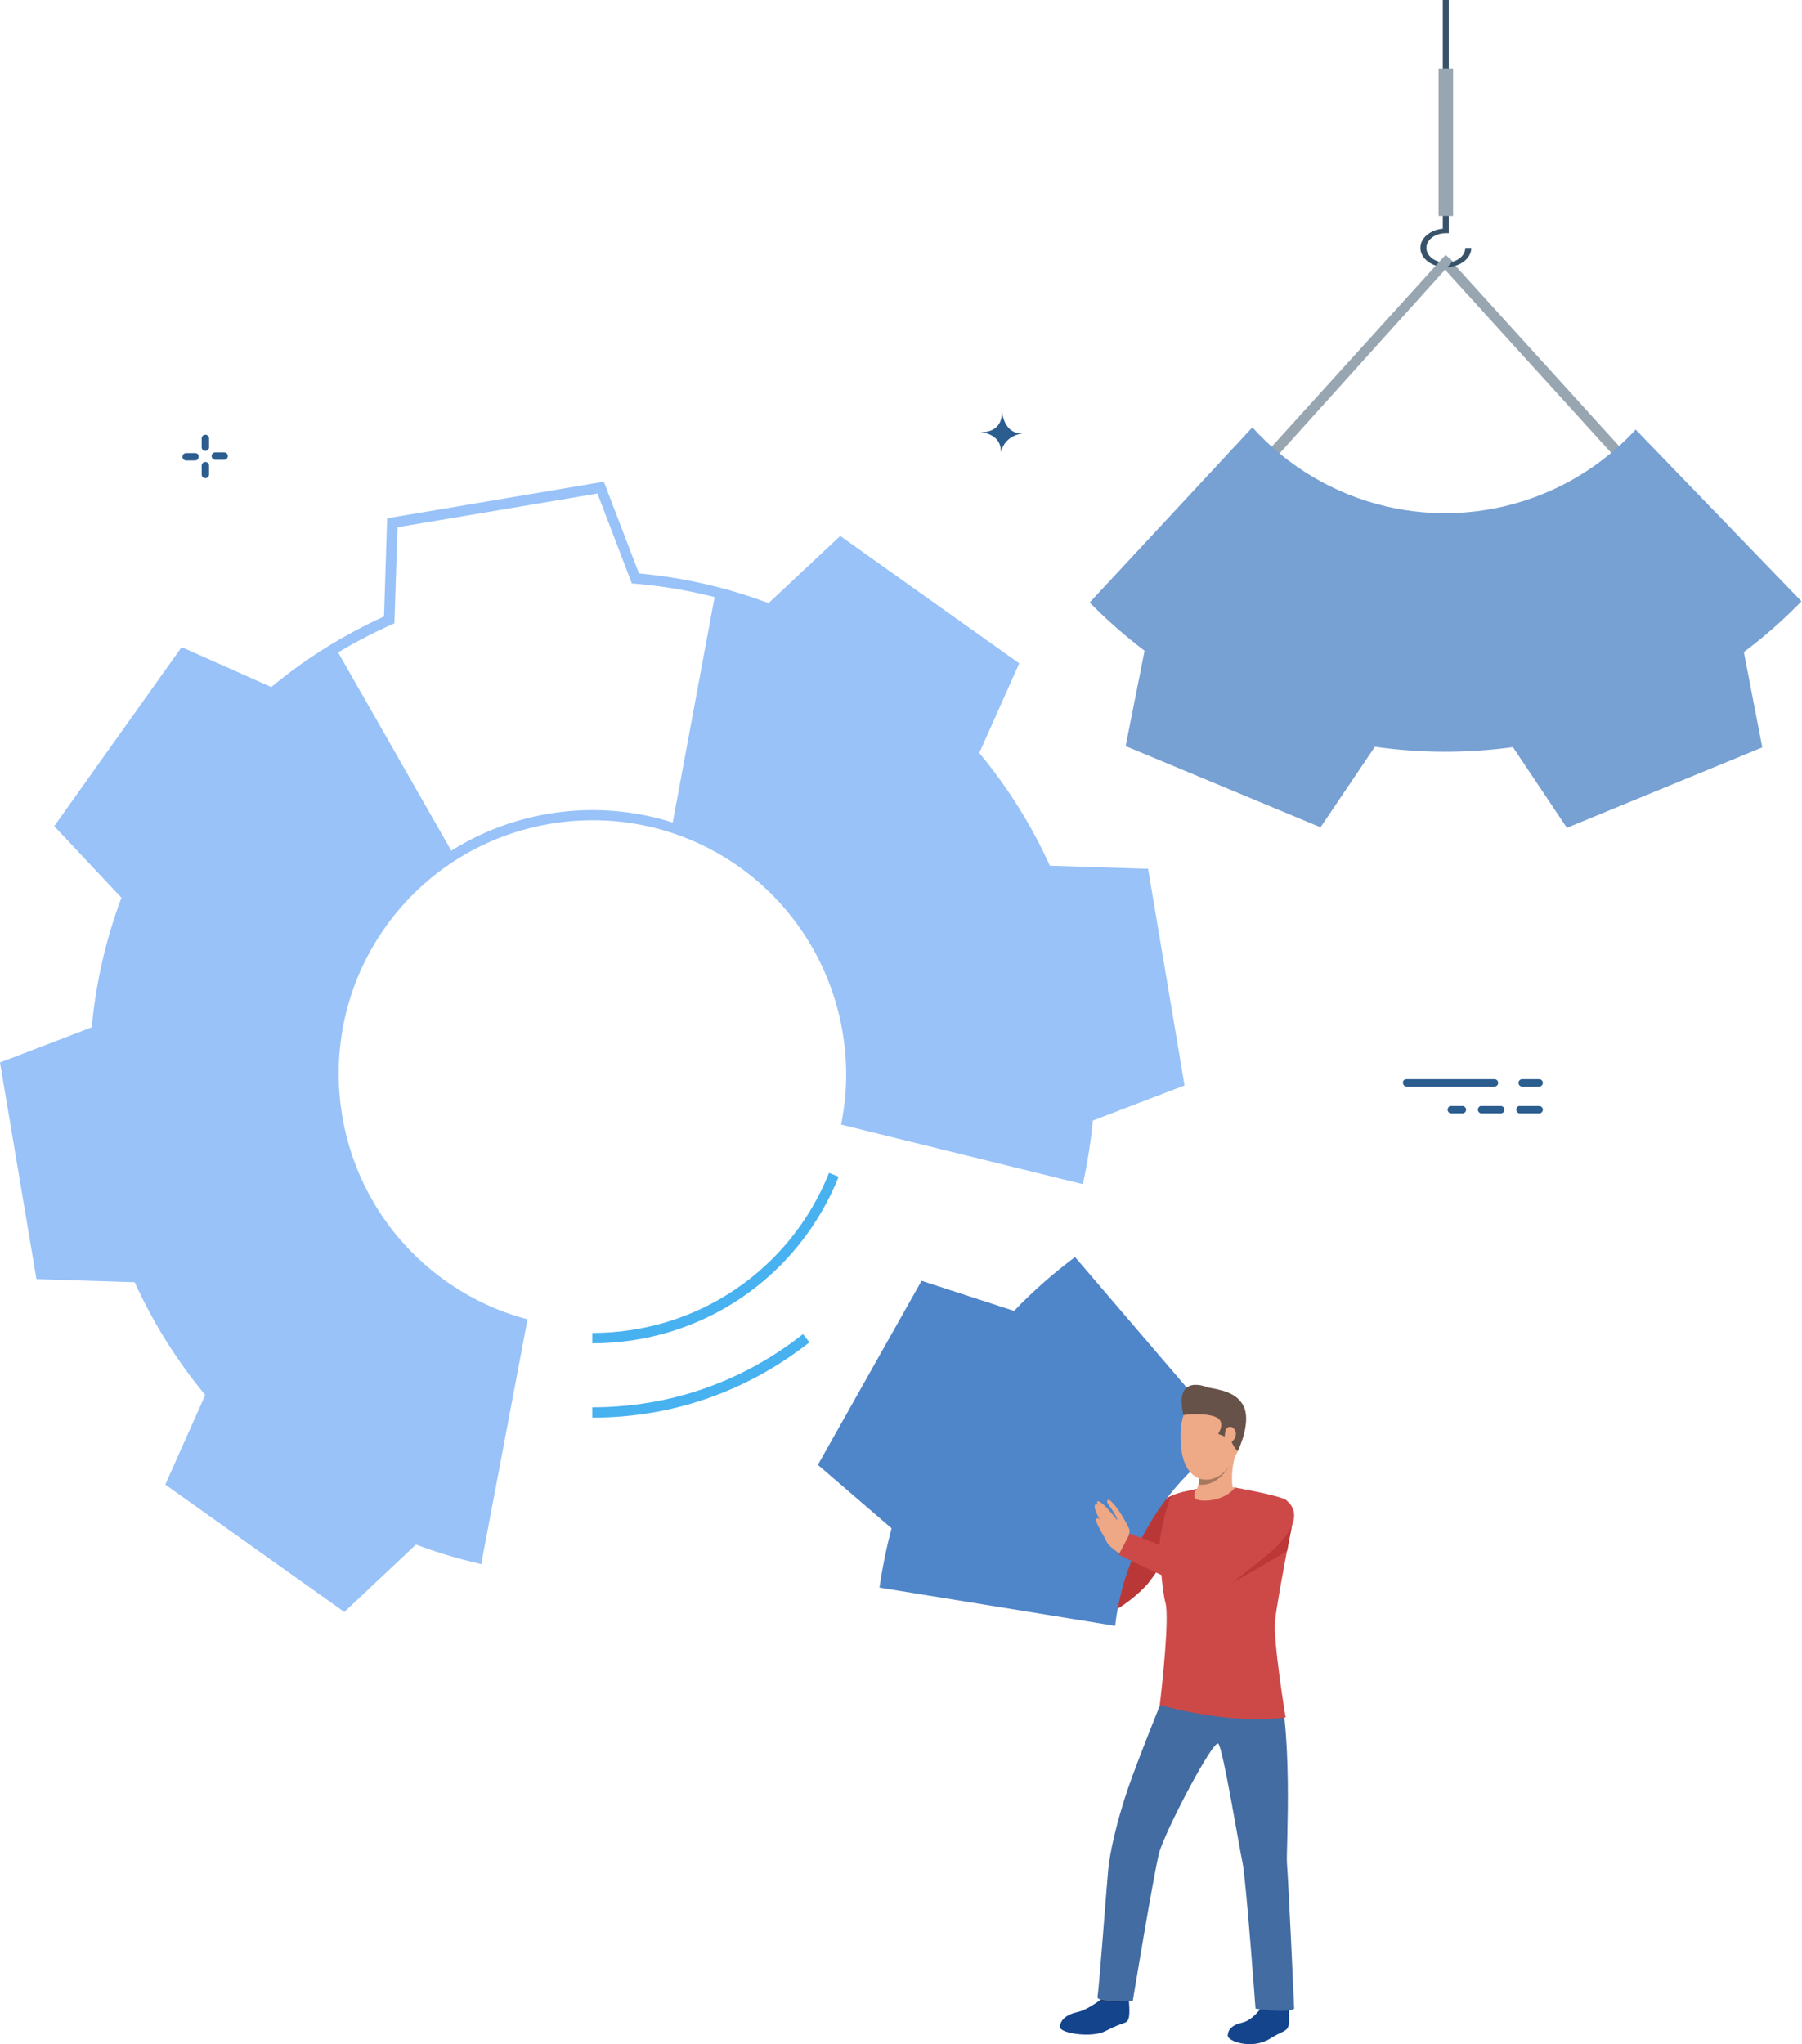 <?xml version="1.0" encoding="UTF-8" standalone="no"?>
<svg
   width="425"
   height="482"
   viewBox="0 0 425 482"
   fill="none"
   version="1.1"
   id="svg188"
   sodipodi:docname="engine.svg"
   inkscape:version="1.2.1 (9c6d41e4, 2022-07-14)"
   xmlns:inkscape="http://www.inkscape.org/namespaces/inkscape"
   xmlns:sodipodi="http://sodipodi.sourceforge.net/DTD/sodipodi-0.dtd"
   xmlns="http://www.w3.org/2000/svg"
   xmlns:svg="http://www.w3.org/2000/svg">
  <defs
     id="defs192">
    <clipPath
       clipPathUnits="userSpaceOnUse"
       id="clipPath1036">
      <g
         id="g1040">
        <rect
           width="139.171"
           height="100.723"
           fill="#ffffff"
           id="rect1038"
           x="7.157"
           y="13.855"
           style="stroke-width:0.265" />
      </g>
    </clipPath>
    <clipPath
       clipPathUnits="userSpaceOnUse"
       id="clipPath1030">
      <g
         id="g1034">
        <rect
           width="139.171"
           height="100.723"
           fill="#ffffff"
           id="rect1032"
           x="7.157"
           y="13.855"
           style="stroke-width:0.265" />
      </g>
    </clipPath>
    <clipPath
       clipPathUnits="userSpaceOnUse"
       id="clipPath1048">
      <g
         id="g1052">
        <rect
           width="139.171"
           height="100.723"
           fill="#ffffff"
           id="rect1050"
           x="7.157"
           y="13.855"
           style="stroke-width:0.265" />
      </g>
    </clipPath>
    <clipPath
       clipPathUnits="userSpaceOnUse"
       id="clipPath1042">
      <g
         id="g1046">
        <rect
           width="139.171"
           height="100.723"
           fill="#ffffff"
           id="rect1044"
           x="7.157"
           y="13.855"
           style="stroke-width:0.265" />
      </g>
    </clipPath>
    <clipPath
       clipPathUnits="userSpaceOnUse"
       id="clipPath1024">
      <g
         id="g1028">
        <rect
           width="139.171"
           height="100.723"
           fill="#ffffff"
           id="rect1026"
           x="7.157"
           y="13.855"
           style="stroke-width:0.265" />
      </g>
    </clipPath>
    <clipPath
       clipPathUnits="userSpaceOnUse"
       id="clipPath1054">
      <g
         id="g1058">
        <rect
           width="139.171"
           height="100.723"
           fill="#ffffff"
           id="rect1056"
           x="7.157"
           y="13.855"
           style="stroke-width:0.265" />
      </g>
    </clipPath>
    <clipPath
       clipPathUnits="userSpaceOnUse"
       id="clipPath1066">
      <g
         id="g1070">
        <rect
           width="139.171"
           height="100.723"
           fill="#ffffff"
           id="rect1068"
           x="7.157"
           y="13.855"
           style="stroke-width:0.265" />
      </g>
    </clipPath>
    <clipPath
       clipPathUnits="userSpaceOnUse"
       id="clipPath1060">
      <g
         id="g1064">
        <rect
           width="139.171"
           height="100.723"
           fill="#ffffff"
           id="rect1062"
           x="7.157"
           y="13.855"
           style="stroke-width:0.265" />
      </g>
    </clipPath>
  </defs>
  <sodipodi:namedview
     id="namedview190"
     pagecolor="#ffffff"
     bordercolor="#666666"
     borderopacity="1.0"
     inkscape:showpageshadow="2"
     inkscape:pageopacity="0.0"
     inkscape:pagecheckerboard="0"
     inkscape:deskcolor="#d1d1d1"
     showgrid="false"
     inkscape:zoom="1.384873"
     inkscape:cx="170.05169"
     inkscape:cy="267.17251"
     inkscape:window-width="1496"
     inkscape:window-height="1178"
     inkscape:window-x="39"
     inkscape:window-y="1076"
     inkscape:window-maximized="0"
     inkscape:current-layer="svg188" />
  <path
     d="M81.211 380.085L38.984 350.049L48.408 328.913C41.707 320.869 36.138 311.937 31.762 302.333L8.598 301.599L0 250.519L21.634 242.23C22.613 231.739 24.969 221.462 28.641 211.674L12.791 194.79L42.839 152.58L63.983 162.001C72.031 155.302 80.966 149.736 90.574 145.362L91.309 122.208L142.41 113.582L150.702 135.207C161.198 136.186 171.479 138.541 181.271 142.211L198.162 126.367L240.389 156.404L230.964 177.539C237.666 185.614 243.265 194.545 247.61 204.119L270.774 204.853L279.373 255.933L257.739 264.222C257.31 268.841 256.607 273.459 255.658 277.986L255.383 279.21L198.376 265.17L198.59 264.039C202.782 241.251 193.266 217.852 174.417 204.455C147.52 185.339 110.097 191.64 90.942 218.525C71.817 245.411 78.12 282.819 105.017 301.966C110.647 305.973 116.798 308.94 123.346 310.775L124.417 311.081L113.493 368.798L112.239 368.492C107.465 367.361 102.722 365.923 98.102 364.18L81.211 380.085ZM42.013 349.192L80.966 376.904L97.49 361.396L98.194 361.672C102.539 363.323 107.006 364.73 111.504 365.831L121.541 312.824C115.115 310.867 109.056 307.9 103.518 303.954C75.581 284.073 69.002 245.105 88.922 217.149C108.842 189.162 147.826 182.616 175.794 202.528C195.132 216.262 204.985 240.058 201.161 263.427L253.486 276.304C254.342 272.022 254.985 267.648 255.352 263.304L255.413 262.54L276.619 254.434L268.663 207.3L245.989 206.566L245.683 205.862C241.276 195.983 235.524 186.807 228.608 178.579L228.119 177.998L237.36 157.291L198.407 129.579L181.883 145.086L181.179 144.811C171.142 140.957 160.555 138.541 149.784 137.623L149.019 137.562L140.91 116.365L93.757 124.318L93.022 146.983L92.318 147.289C82.435 151.693 73.224 157.444 65.024 164.356L64.442 164.846L43.727 155.608L15.973 194.576L31.487 211.093L31.211 211.796C27.356 221.859 24.939 232.412 24.02 243.209L23.959 243.974L2.754 252.079L10.71 299.213L33.384 299.947L33.69 300.651C38.096 310.53 43.849 319.707 50.764 327.934L51.254 328.515L42.013 349.192Z"
     fill="#98C2F8"
     id="path132" />
  <path
     d="M139.686 316.739V314.292C164.411 314.292 186.35 299.458 195.53 276.548L197.795 277.466C188.217 301.293 165.42 316.739 139.686 316.739Z"
     fill="#48B1F0"
     id="path134" />
  <path
     d="M139.686 334.266V331.819C157.924 331.819 175.09 325.854 189.38 314.568L190.91 316.495C176.161 328.118 158.474 334.266 139.686 334.266Z"
     fill="#48B1F0"
     id="path136" />
  <path
     d="M341.853 61.109L340.04 62.753L381.762 108.715L383.575 107.071L341.853 61.109Z"
     fill="#98A6B1"
     id="path138" />
  <path
     d="M273.834 230.668L269.703 206.107L246.784 205.373C242.409 195.524 236.625 186.226 229.526 177.784L238.859 156.862L198.284 128.019L181.577 143.679C177.354 142.058 173.07 140.713 168.756 139.611L158.444 195.126C164.258 196.992 169.857 199.776 175.09 203.507C195.071 217.7 203.914 241.71 199.753 264.314L254.404 277.772C255.413 273 256.117 268.198 256.545 263.396L277.965 255.199L273.834 230.668ZM89.932 217.852C94.675 211.185 100.519 205.771 107.037 201.641L79.13 152.764C73.928 155.884 68.91 159.462 64.198 163.439L43.268 154.11L28.825 174.389L14.382 194.698L30.049 211.399C26.101 221.706 23.684 232.381 22.766 243.117L1.346 251.314L5.508 275.845L9.639 300.406L32.558 301.14C36.964 310.989 42.717 320.288 49.816 328.73L40.483 349.651L60.77 364.088L81.058 378.525L97.765 362.864C102.6 364.7 107.496 366.229 112.453 367.391L122.948 312.029C116.4 310.194 110.097 307.196 104.222 303.037C76.774 283.431 70.348 245.319 89.932 217.852Z"
     fill="#98C2F8"
     id="path140" />
  <path
     d="M341 63C344.317 63 347 60.967 347 58.454H345.583C345.583 60.373 343.533 61.926 341 61.926C338.467 61.926 336.417 60.373 336.417 58.454C336.417 56.535 338.467 54.982 341 54.982H341.693V0H340.276V53.931C337.291 54.206 335 56.124 335 58.431C335 60.944 337.683 63 341 63Z"
     fill="#385369"
     id="path142" />
  <path
     d="M339.282 50.903H342.709V16.125H339.282V50.903Z"
     fill="#98A6B1"
     id="path144" />
  <path
     d="M300.18 108.688L298.375 107.036L340.939 60.085L342.622 61.584L300.18 108.688Z"
     fill="#98A6B1"
     id="path146" />
  <path
     d="M411.287 153.742C416.152 150.102 420.681 146.096 424.873 141.783L385.767 101.286C379.922 107.648 372.609 112.878 364.072 116.396C339.501 126.489 312.175 119.454 295.376 100.766L257.004 142.058C261.044 146.187 265.389 149.98 269.948 153.436L265.481 175.918L288.461 185.491L311.441 195.065L324.262 176.071C334.941 177.6 345.865 177.661 356.82 176.162L369.549 195.187L392.59 185.705L415.632 176.224L411.287 153.742Z"
     fill="#77A0D3"
     id="path148" />
  <path
     d="M250.089 365.25C250.089 365.25 259.361 380.544 262.604 379.748C264.104 379.381 269.091 375.527 270.958 373.111C271.57 372.316 272.182 371.459 272.763 370.634C275.058 367.3 276.894 364.119 276.894 364.119C276.894 364.119 285.829 355.065 280.382 351.517C280.382 351.517 276.007 352.129 274.171 354.086C272.335 356.044 270.468 359.836 269.979 360.876C269.489 361.916 263.186 369.441 262.849 369.655C262.512 369.869 260.126 368.584 258.534 366.841C256.209 364.272 253.7 360.785 253.7 360.785L250.089 365.25Z"
     fill="#B93837"
     id="path150" />
  <path
     d="M239.165 309.093L217.348 301.997L192.899 345.399L210.279 360.356C209.055 364.944 208.107 369.624 207.433 374.334L263.002 383.357C265.083 365.464 275.058 349.223 290.266 339.312L253.547 296.399C248.375 300.253 243.571 304.505 239.165 309.093Z"
     fill="#4F85C9"
     id="path152" />
  <path
     d="M259.85 471.294C259.85 471.294 256.698 473.864 254.067 474.445C251.405 475.026 250.028 476.372 249.997 477.932C249.967 479.492 257.616 480.532 260.646 478.941C265.175 476.586 265.634 477.29 266.123 476.097C266.613 474.904 266.215 471.784 266.246 471.417C266.307 470.958 259.85 471.294 259.85 471.294Z"
     fill="#13448C"
     id="path154" />
  <path
     d="M260.095 470.438C260.095 470.438 259.758 471.723 259.789 471.753C259.85 471.784 265.756 472.457 265.572 471.417C265.419 470.591 265.205 469.673 265.205 469.673L260.095 470.438Z"
     fill="#2E2626"
     id="path156" />
  <path
     d="M297.487 473.344C297.487 473.344 295.529 476.311 293.051 476.892C290.603 477.473 289.685 478.421 289.562 479.889C289.44 481.357 295.346 483.315 299.476 480.715C302.2 479.002 303.21 479.094 303.76 478.024C304.311 476.953 303.883 473.894 303.944 473.527C304.036 473.099 297.487 473.344 297.487 473.344Z"
     fill="#13448C"
     id="path158" />
  <path
     d="M298.161 472.273C298.161 472.273 298.038 473.527 298.099 473.558C298.161 473.589 303.607 474.567 303.577 473.558C303.546 472.763 303.24 471.814 303.24 471.814L298.161 472.273Z"
     fill="#2F6B8C"
     id="path160" />
  <path
     d="M275.609 396.968C275.609 396.968 268.173 415.382 266.062 421.621C263.247 429.849 261.717 437.098 261.35 441.044C260.891 445.999 259.177 469.398 258.84 470.836C258.534 472.273 267.163 471.814 267.163 471.814C267.163 471.814 272.029 442.298 273.345 437.037C274.569 432.113 286.258 409.815 287.359 411.161C288.491 412.507 292.224 435.324 293.051 439.209C293.877 443.093 296.111 473.619 296.111 473.619C296.111 473.619 303.699 474.843 305.229 473.619C305.229 473.619 304.036 446.397 303.516 439.148C303.301 436.364 305.26 405.992 300.578 393.726C298.13 387.211 275.609 396.968 275.609 396.968Z"
     fill="#426CA2"
     id="path162" />
  <path
     d="M273.528 401.985C273.528 401.985 289.317 406.757 303.21 404.952C303.21 404.952 300.18 386.569 300.731 381.981C301.129 378.709 302.445 371.398 303.546 365.617C304.005 363.201 304.403 361.06 304.709 359.592C304.954 358.307 305.107 357.512 305.107 357.512C305.107 357.512 304.495 354.728 303.271 353.689C302.047 352.649 291.306 350.752 291.306 350.752H283.595C283.595 350.752 277.169 352.067 276.343 352.801C275.425 353.597 273.651 361.519 273.528 363.66C273.436 365.801 273.987 374.61 274.874 377.944C275.823 381.308 274.11 397.367 273.528 401.985Z"
     fill="#CD4948"
     id="path164" />
  <path
     d="M275.069 370.886H278.282V365.992H275.069V370.886Z"
     fill="#C6CAD9"
     id="path166" />
  <path
     d="M282.188 351.089C282.188 351.089 280.688 353.321 282.769 353.719C284.88 354.086 288.95 353.627 291.276 350.783C291.306 350.783 285.156 350.201 282.188 351.089Z"
     fill="#EEA886"
     id="path168" />
  <path
     d="M290.266 373.448C290.266 373.448 301.129 367.269 303.577 365.648C304.036 363.232 304.433 361.09 304.739 359.622C304.709 359.622 297.304 362.62 290.266 373.448Z"
     fill="#BC3736"
     id="path170" />
  <path
     d="M266.613 363.813C266.613 363.813 266.154 363.384 266.092 362.864C266.031 361.977 266.949 360.846 265.939 360.02C264.93 359.194 261.227 361.549 260.829 362.314C260.432 363.078 261.411 364.577 263.706 366.076C266.031 367.544 266.613 363.813 266.613 363.813Z"
     fill="#EEA886"
     id="path172" />
  <path
     d="M266.245 360.356C266.245 360.356 265.45 358.613 264.287 356.808C263.277 355.218 261.747 353.444 261.38 353.627C260.493 354.055 262.084 355.401 262.941 357.053C263.767 358.582 263.369 358.368 263.369 358.368C263.369 358.368 263.491 358.399 262.268 356.931C260.952 355.34 259.422 353.841 258.932 353.994C258.687 354.055 258.626 354.208 259.024 354.851C258.718 354.514 258.565 354.545 258.412 354.667C257.586 355.248 259.146 357.879 259.758 358.919C259.269 358.123 258.84 357.573 258.565 358.246C258.259 359.01 260.615 362.62 261.35 363.996C262.145 365.525 266.245 360.356 266.245 360.356Z"
     fill="#EEA886"
     id="path174" />
  <path
     d="M303.454 353.811C302.261 352.832 298.253 352.679 295.254 355.738C293.142 357.879 291.215 360.173 290.419 361.152C288.92 362.987 285.646 367.911 284.575 367.758C283.504 367.605 275.792 364.944 275.211 364.853C274.63 364.761 266.49 361.58 266.49 361.58L263.828 366.596C263.828 366.596 279.862 374.273 281.331 374.763C282.8 375.252 285.89 377.087 289.195 374.365C292.347 371.796 298.344 367.085 300.027 365.648C300.609 365.128 308.718 358.154 303.454 353.811Z"
     fill="#CD4948"
     id="path176" />
  <path
     d="M282.157 352.251C282.157 352.251 284.116 353.719 290.725 350.813C290.725 350.813 290.082 347.265 291.368 343.044C292.653 338.823 282.861 347.418 282.861 347.418C282.983 347.479 282.983 347.907 282.922 348.489C282.922 348.519 282.922 348.55 282.922 348.611C282.861 349.039 282.8 349.529 282.647 350.048C282.616 350.11 282.616 350.171 282.586 350.232C282.249 351.67 282.157 351.027 282.157 352.251Z"
     fill="#EEA886"
     id="path178" />
  <path
     d="M282.647 350.049C287.359 350.66 289.96 345.583 290.021 345.43C286.778 350.14 282.922 348.611 282.922 348.611C282.861 349.039 282.8 349.559 282.647 350.049Z"
     fill="#A77860"
     id="path180" />
  <path
     d="M291.949 342.126C291.918 342.126 291.918 342.126 291.949 342.126C291.245 343.625 290.388 345.063 289.44 346.286C286.166 350.477 278.546 350.599 278.424 339.068C278.393 336.896 278.669 335.122 279.128 333.684C280.688 328.576 284.36 327.72 284.36 327.72C287.084 327.567 291.827 328.24 293.387 331.758C294.489 334.266 293.663 338.395 291.949 342.126Z"
     fill="#EEA987"
     id="path182" />
  <path
     d="M291.949 342.126C291.918 342.126 291.918 342.126 291.949 342.126C291.949 342.126 291.551 342.249 290.144 339.404C289.868 338.823 289.654 339.251 289.532 338.976L287.298 338.089C287.298 338.089 289.409 335.061 286.502 334.021C283.534 332.981 279.097 333.654 279.097 333.654C276.802 323.56 284.85 327.139 284.85 327.139C287.696 327.689 291.796 328.209 293.387 331.757C294.489 334.265 293.662 338.395 291.949 342.126Z"
     fill="#665249"
     id="path184" />
  <path
     d="M289.042 337.233C289.195 336.468 290.725 335.795 291.368 337.447C292.01 339.098 289.838 340.872 289.287 340.505C288.736 340.138 288.767 338.517 289.042 337.233Z"
     fill="#EEA987"
     id="path186" />
  <g
     id="g1207"
     transform="translate(129.976,43.325)">
    <path
       d="m 11.494,67.277 c -0.138,0 -0.23,0.115 -0.23,0.23 v 0.551 c 0,0.138 0.115,0.229 0.23,0.229 0.138,0 0.23,-0.115 0.23,-0.229 v -0.551 c 0,-0.138 -0.115,-0.23 -0.23,-0.23 z"
       fill="#2b5d8f"
       id="path200"
       style="stroke-width:0.265"
       clip-path="url(#clipPath1048)"
       transform="matrix(3.78,0,0,3.78,-124.993,-188.708)" />
    <path
       d="m 10.849,66.726 h -0.552 c -0.138,0 -0.23,0.115 -0.23,0.23 0,0.138 0.115,0.229 0.23,0.229 h 0.552 c 0.138,0 0.23,-0.115 0.23,-0.229 0.023,-0.138 -0.092,-0.23 -0.23,-0.23 z"
       fill="#2b5d8f"
       id="path202"
       style="stroke-width:0.265"
       clip-path="url(#clipPath1042)"
       transform="matrix(3.78,0,0,3.78,-124.993,-188.708)" />
    <path
       d="m 11.494,65.578 c -0.138,0 -0.23,0.115 -0.23,0.23 v 0.551 c 0,0.138 0.115,0.229 0.23,0.229 0.138,0 0.23,-0.115 0.23,-0.229 v -0.551 c 0,-0.138 -0.115,-0.23 -0.23,-0.23 z"
       fill="#2b5d8f"
       id="path204"
       style="stroke-width:0.265"
       clip-path="url(#clipPath1036)"
       transform="matrix(3.78,0,0,3.78,-124.993,-188.708)" />
    <path
       d="m 12.668,66.68 h -0.552 c -0.138,0 -0.23,0.115 -0.23,0.229 0,0.138 0.115,0.23 0.23,0.23 h 0.552 c 0.138,0 0.23,-0.115 0.23,-0.23 0,-0.115 -0.092,-0.229 -0.23,-0.229 z"
       fill="#2b5d8f"
       id="path206"
       style="stroke-width:0.265"
       clip-path="url(#clipPath1030)"
       transform="matrix(3.78,0,0,3.78,-124.993,-188.708)" />
  </g>
  <path
     d="m 8.786,22.226 c 0,0 0.184,1.331 -1.358,1.308 0,0 1.335,0.023 1.312,1.262 0,0 0.115,-0.987 1.335,-1.193 0,-0.023 -1.036,0.207 -1.289,-1.377 z"
     fill="#2b5d8f"
     id="path208"
     style="stroke-width:0.265"
     clip-path="url(#clipPath1024)"
     transform="matrix(3.78,0,0,3.78,203.046,12.953)" />
  <g
     id="g1414"
     transform="matrix(1,0,0,-1,-121.311,440.474)">
    <path
       d="m 112.716,37.862 h 5.478 c 0.138,0 0.23,-0.115 0.23,-0.23 0,-0.138 -0.115,-0.23 -0.23,-0.23 h -5.478 c -0.138,0 -0.23,0.115 -0.23,0.23 -0.023,0.138 0.092,0.23 0.23,0.23 z"
       fill="#2b5d8f"
       id="path194"
       style="stroke-width:0.265"
       clip-path="url(#clipPath1066)"
       transform="matrix(3.78,0,0,3.78,27.011,42.899)" />
    <path
       d="m 119.921,37.862 h 1.059 c 0.138,0 0.23,-0.115 0.23,-0.23 0,-0.138 -0.115,-0.23 -0.23,-0.23 h -1.059 c -0.138,0 -0.23,0.115 -0.23,0.23 0,0.138 0.115,0.23 0.23,0.23 z"
       fill="#2b5d8f"
       id="path196"
       style="stroke-width:0.265"
       clip-path="url(#clipPath1060)"
       transform="matrix(3.78,0,0,3.78,27.011,42.899)" />
    <path
       d="m 115.271,35.957 c 0,-0.138 0.115,-0.23 0.23,-0.23 h 0.691 c 0.138,0 0.23,0.115 0.23,0.23 0,0.138 -0.115,0.23 -0.23,0.23 h -0.691 c -0.115,0.023 -0.23,-0.092 -0.23,-0.23 z m 1.888,0 c 0,-0.138 0.115,-0.23 0.23,-0.23 h 1.197 c 0.138,0 0.23,0.115 0.23,0.23 0,0.138 -0.115,0.23 -0.23,0.23 h -1.197 c -0.115,0.023 -0.23,-0.092 -0.23,-0.23 z m 2.394,0 c 0,-0.138 0.115,-0.23 0.23,-0.23 h 1.197 c 0.138,0 0.23,0.115 0.23,0.23 0,0.138 -0.115,0.23 -0.23,0.23 h -1.197 c -0.115,0.023 -0.23,-0.092 -0.23,-0.23 z"
       fill="#2b5d8f"
       id="path198"
       style="stroke-width:0.265"
       clip-path="url(#clipPath1054)"
       transform="matrix(3.78,0,0,3.78,27.011,42.899)" />
  </g>
</svg>

